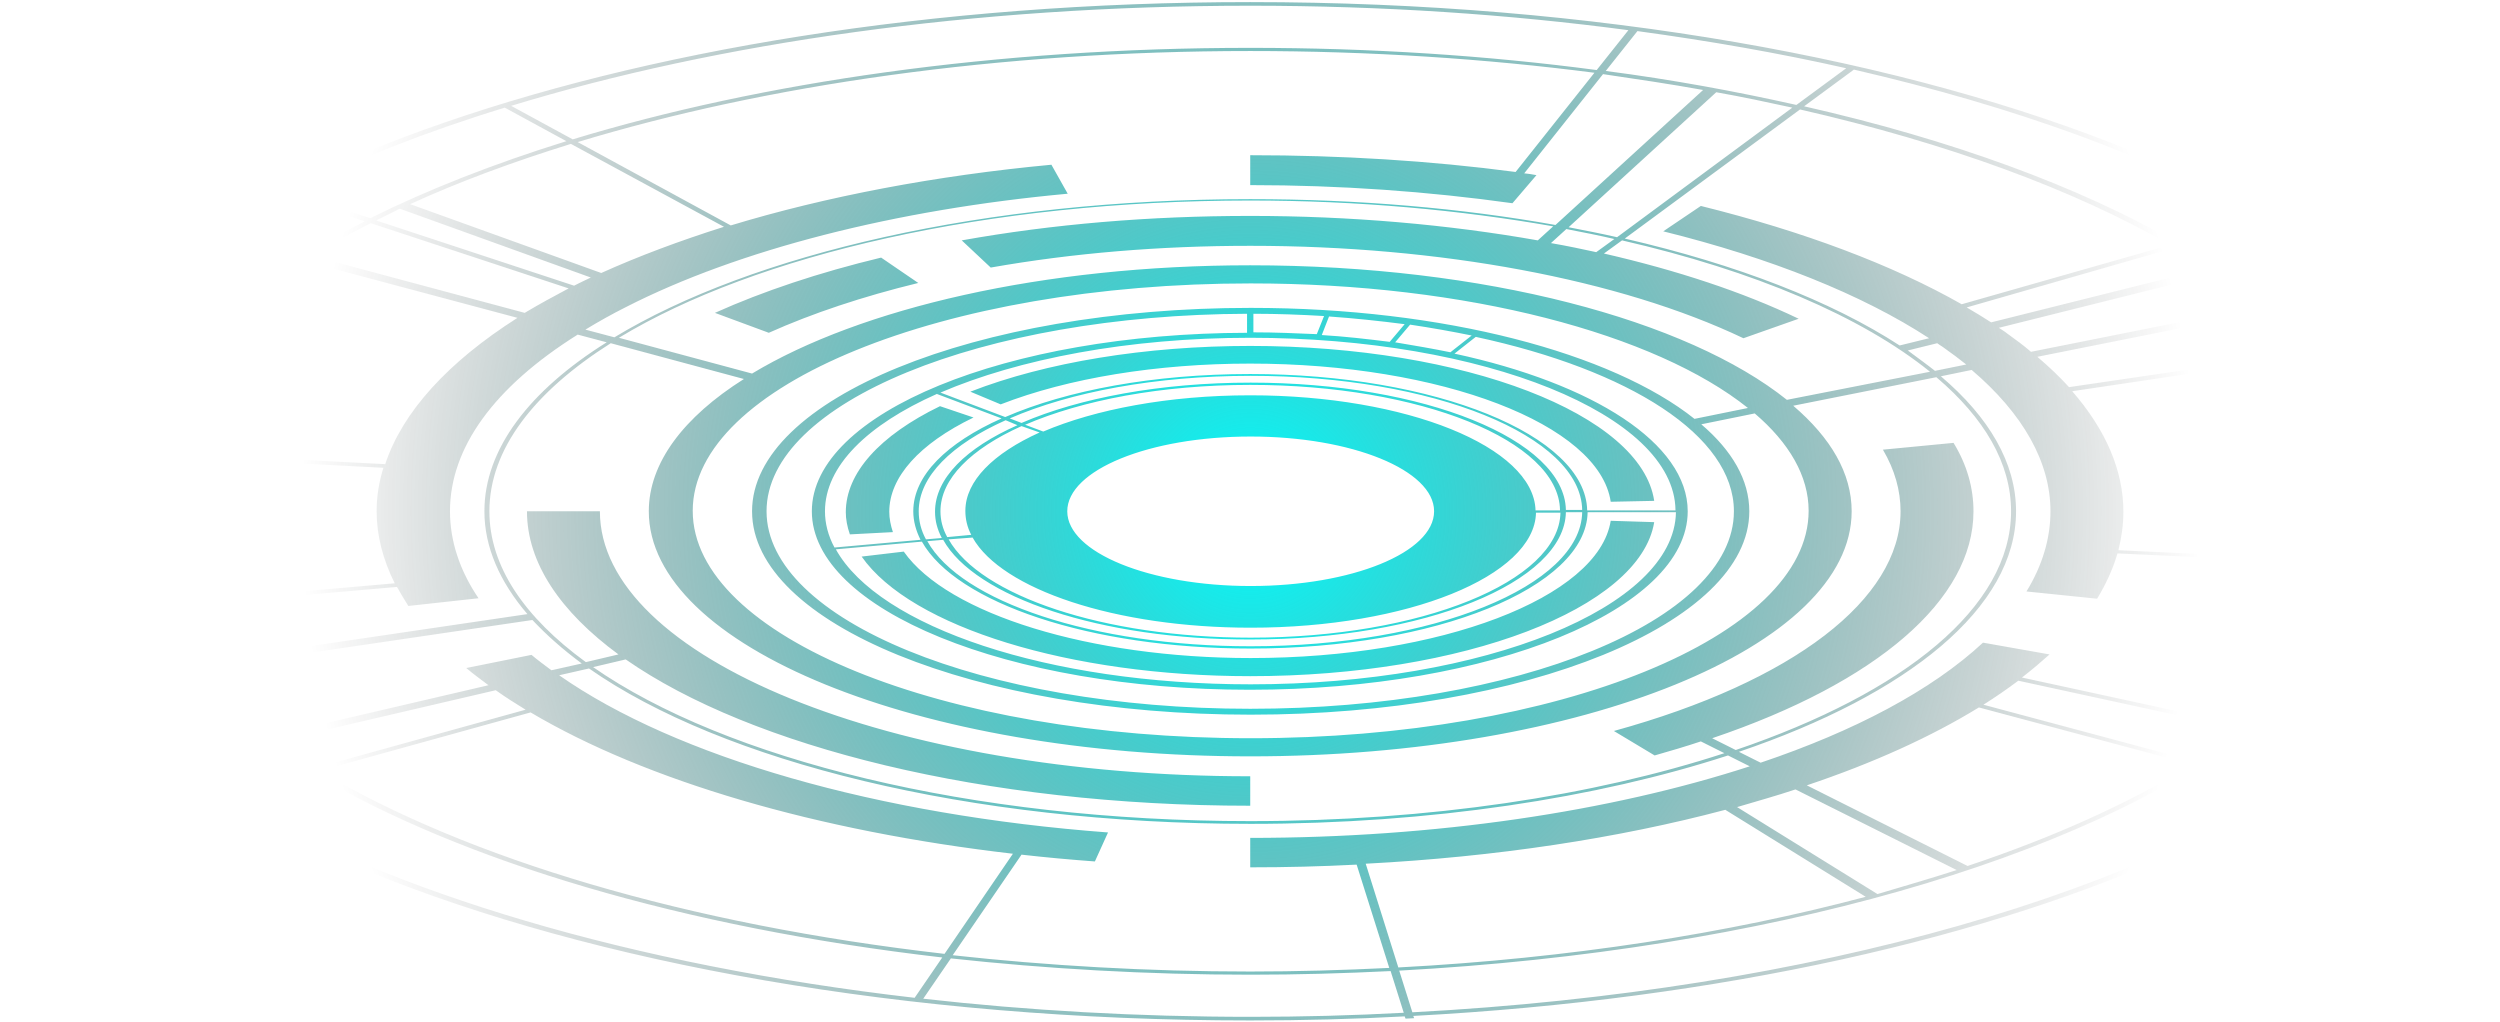 <svg width="1086" height="444" viewBox="0 0 1086 444" fill="none" xmlns="http://www.w3.org/2000/svg">
<path d="M382.761 111.899L398.893 122.919C374.695 128.822 352.858 136.103 333.971 144.565L310.56 135.907C331.611 126.461 355.809 118.393 382.761 111.899ZM613.922 441.318L614.315 442.302L610.578 442.498L610.184 441.515C588.15 442.695 565.919 443.286 543.098 443.286C244.065 443.286 0.707 344.106 0.707 222.099C0.707 212.85 2.084 203.798 4.838 194.745L2.477 194.549L2.871 192.974L5.231 193.171C40.25 84.742 268.066 0.912 543.098 0.912C842.132 0.912 1085.49 100.092 1085.49 222.099C1085.49 334.266 879.708 427.149 613.922 441.318ZM658.383 74.706L692.615 31.61C645.399 25.51 595.232 22.165 543.098 22.165C433.715 22.165 332.594 36.923 250.95 61.718L317.446 97.927C358.957 85.333 406.369 76.281 456.733 71.558L463.815 84.152C388.86 91.039 320.594 108.553 272.001 133.348C265.705 136.497 259.803 139.842 254.295 143.188L266.886 146.533C326.692 110.324 428.206 86.513 543.098 86.513C590.117 86.513 634.972 90.449 675.696 97.73L739.831 39.088C725.666 36.53 711.108 34.365 696.353 32.2L662.121 75.297C663.892 75.493 665.663 75.69 667.433 76.084L657.006 88.284C620.414 83.168 582.248 80.413 543.098 80.413V67.425C582.641 67.425 621.201 69.787 658.383 74.706ZM1033.36 222.099C1033.36 198.288 1023.13 175.46 1004.44 154.404L900.168 169.95C914.726 186.677 922.399 204.388 922.399 222.295C922.399 227.805 921.612 233.512 920.235 239.022L1030.4 244.139C1032.37 236.661 1033.36 229.38 1033.36 222.099ZM1003.06 152.83C997.55 146.73 991.452 140.826 984.566 135.119L885.019 154.995C890.134 159.324 894.659 163.653 898.791 168.179L1003.06 152.83ZM857.28 222.099C857.28 260.472 815.376 296.484 743.765 320.688L753.996 325.805C826.983 301.01 873.609 263.817 873.609 222.099C873.609 201.239 862.002 181.561 841.148 163.85L778.981 176.248C795.309 190.219 804.359 205.569 804.359 222.099C804.359 280.938 687.106 328.56 543.098 328.56C399.09 328.56 281.837 280.741 281.837 222.099C281.837 201.043 296.986 181.167 323.151 164.637L265.312 149.091C232.064 170.147 212.588 195.139 212.588 222.099C212.588 245.91 227.736 268.146 254.492 287.628L268.656 284.283C243.475 265.785 228.916 244.532 228.916 222.099H260.59C260.59 285.66 387.286 337.218 543.098 337.218V350.009C427.616 350.009 326.299 324.427 271.804 286.447L257.639 289.793C315.085 329.74 421.517 356.7 543.098 356.7C621.004 356.7 692.418 345.68 749.077 327.182L738.847 322.066C732.355 324.23 725.666 326.198 718.78 328.166L701.074 317.54C778.981 296.09 825.606 260.275 825.606 222.099C825.606 213.046 823.049 203.994 817.934 195.336L848.624 192.384C854.526 202.026 857.28 212.063 857.28 222.099ZM239.54 291.17L252.721 288.219C244.458 282.118 237.376 275.821 231.277 269.327L83.138 291.17C92.187 301.206 103.204 310.849 115.992 320.098L212.194 297.664C208.85 295.106 205.505 292.745 202.554 290.186L230.884 284.48C233.441 286.644 236.392 288.809 239.54 291.17ZM358.366 222.099C358.366 227.412 359.743 232.725 362.498 237.841L399.877 234.496C397.91 230.56 396.729 226.428 396.729 222.099C396.729 206.553 411.287 192.384 435.092 181.758L406.959 171.131C376.859 184.513 358.366 202.42 358.366 222.099ZM677.663 221.508C677.073 191.4 616.873 167.195 543.098 167.195C504.539 167.195 469.914 173.886 445.322 184.513L453.191 187.464C475.816 177.822 507.686 171.721 543.098 171.721C610.971 171.721 666.253 194.155 667.04 221.705H677.663V221.508ZM463.618 222.099C463.618 240.006 499.424 254.568 543.295 254.568C587.166 254.568 622.972 240.006 622.972 222.099C622.972 204.191 587.166 189.629 543.295 189.629C499.227 189.629 463.618 204.191 463.618 222.099ZM443.748 185.103C421.911 194.942 408.533 207.93 408.533 222.099C408.533 226.034 409.517 229.773 411.484 233.315L421.911 232.331C420.14 228.986 419.353 225.444 419.353 221.902C419.353 208.914 431.551 196.91 451.618 187.858L443.748 185.103ZM412.074 234.299C425.846 258.701 479.357 277.002 543.295 277.002C617.07 277.002 677.27 252.6 677.86 222.689H667.236C666.646 250.239 611.364 272.673 543.295 272.673C484.472 272.673 435.092 255.946 422.501 233.512L412.074 234.299ZM409.714 234.496L402.828 235.086C417.386 261.259 474.832 280.741 543.295 280.741C622.381 280.741 686.713 254.568 687.303 222.492H680.221C679.631 252.994 618.447 277.789 543.295 277.789C478.176 277.986 423.485 259.291 409.714 234.496ZM687.303 221.508C686.713 189.235 622.381 163.26 543.295 163.26C501.981 163.26 464.799 170.344 438.633 181.758L443.748 183.725C468.733 172.902 504.145 166.212 543.295 166.212C618.447 166.212 679.631 191.007 680.221 221.508H687.303ZM436.863 182.545C413.451 192.974 399.09 206.946 399.09 222.099C399.09 226.231 400.074 230.364 402.238 234.299L409.123 233.709C407.156 229.97 406.172 226.231 406.172 222.295C406.172 207.733 419.747 194.549 441.978 184.709L436.863 182.545ZM363.088 238.629C381.778 272.279 455.355 297.271 543.295 297.271C644.809 297.271 727.437 263.817 728.027 222.492H689.664C689.074 255.159 623.562 281.725 543.295 281.725C473.652 281.725 415.419 261.849 400.467 235.283L363.088 238.629ZM727.83 221.508C727.24 180.183 644.612 146.73 543.098 146.73C490.177 146.73 442.371 155.979 408.533 170.541L436.666 181.167C463.422 169.557 501.194 162.473 543.098 162.473C623.365 162.473 688.877 189.039 689.467 221.705H727.83V221.508ZM630.054 153.027L639.3 145.746C630.644 143.975 621.791 142.4 612.545 141.023L606.053 148.698C614.315 150.075 622.381 151.453 630.054 153.027ZM610.184 140.826C599.56 139.449 588.543 138.268 577.33 137.481L574.182 145.549C584.215 146.139 594.249 147.32 603.692 148.501L610.184 140.826ZM575.166 137.284C565.132 136.694 554.902 136.3 544.475 136.3V144.368C553.919 144.368 562.968 144.762 572.018 145.155L575.166 137.284ZM541.918 136.3C426.633 136.694 332.988 174.87 332.988 222.099C332.988 269.327 427.223 307.897 543.098 307.897C658.974 307.897 753.209 269.524 753.209 222.099C753.209 189.235 707.763 160.702 641.071 146.336L631.825 153.617C692.025 166.605 733.142 192.581 733.142 222.099C733.142 264.801 647.76 299.632 542.901 299.632C438.043 299.632 352.661 264.801 352.661 222.099C352.661 179.396 437.453 144.762 541.721 144.565V136.3H541.918ZM736.093 181.954L759.307 177.232C719.174 145.155 637.53 123.115 543.295 123.115C409.714 123.115 300.92 167.392 300.92 221.902C300.92 276.411 409.714 320.688 543.295 320.688C676.876 320.688 785.669 276.411 785.669 221.902C785.669 206.749 777.21 192.384 762.258 179.593L739.044 184.316C752.422 195.729 759.898 208.52 759.898 222.099C759.898 270.705 662.712 310.455 543.295 310.455C423.878 310.455 326.692 270.901 326.692 222.099C326.692 173.296 423.878 133.742 543.295 133.742C627.3 133.742 700.288 153.42 736.093 181.954ZM838.394 161.489C808.687 137.481 762.062 117.605 704.616 104.421L696.746 110.128C728.42 117.409 757.143 126.854 781.341 138.465L757.34 146.927C703.632 121.344 625.529 106.782 543.098 106.782C503.948 106.782 465.979 109.931 430.37 116.228L417.78 104.421C457.323 97.337 499.424 93.794 543.098 93.794C586.576 93.794 629.07 97.533 668.023 104.421L674.712 98.32C634.382 91.236 589.921 87.104 543.098 87.104C428.993 87.104 328.266 110.718 268.853 146.73L326.692 162.276C373.711 133.939 453.191 115.244 543.098 115.244C644.809 115.244 732.945 139.055 776.226 173.689L838.394 161.489ZM693.402 109.537L701.271 103.83C694.582 102.256 687.5 100.879 680.418 99.501L673.729 105.602C680.614 106.782 687.107 108.16 693.402 109.537ZM840.558 161.095L854.132 158.34C851.181 155.979 848.034 153.617 844.689 151.256C843.706 150.469 842.525 149.878 841.542 149.091L828.754 152.24C832.689 155.192 836.82 158.143 840.558 161.095ZM882.265 152.83L981.812 132.955C975.91 128.232 969.614 123.509 962.729 118.786L868.297 142.4C869.478 143.188 870.855 143.975 872.035 144.959C875.576 147.517 879.117 150.075 882.265 152.83ZM1006.4 152.24L1048.5 145.943C1032.37 128.232 1010.73 111.505 984.369 96.156L947.777 106.782C971.779 120.754 991.648 136.103 1006.4 152.24ZM944.826 107.569L854.329 133.545C858.067 135.71 861.608 137.874 864.953 140.039L959.384 116.425C954.663 113.473 949.941 110.521 944.826 107.569ZM942.662 106.389C900.561 82.184 845.673 62.112 781.932 47.55L705.796 103.634C754.389 114.85 795.506 130.79 825.213 150.075L838 146.927C809.081 128.035 769.341 112.095 722.518 100.485L738.847 89.465C783.309 100.485 822.065 115.047 852.165 132.168L942.662 106.389ZM778.587 46.763C767.767 44.401 756.75 42.04 745.536 40.072L681.401 98.714C688.484 100.092 695.566 101.469 702.452 103.043L778.587 46.763ZM780.358 45.582L801.998 29.642C773.275 23.148 742.979 17.835 711.305 13.506L697.533 30.823C726.256 34.562 753.996 39.678 780.358 45.582ZM247.999 62.505C222.621 70.377 199.21 79.035 178.159 88.678L261.18 118.589C277.313 111.308 295.215 104.618 314.495 98.517L247.999 62.505ZM163.404 95.762L249.377 124.099C251.737 122.919 254.098 121.738 256.656 120.557L173.634 90.646C170.29 92.417 166.946 93.991 163.404 95.762ZM161.044 96.943C151.994 101.469 143.534 106.192 135.468 111.112L227.933 135.907C233.835 132.364 240.327 128.822 247.016 125.28L161.044 96.943ZM57.169 195.926L167.339 201.633C174.815 179.003 194.488 157.356 224.785 138.071L131.927 113.276C93.171 137.678 66.809 165.818 57.169 195.926ZM56.579 197.5C54.218 205.569 52.841 213.834 52.841 222.099C52.841 236.07 56.382 249.649 63.071 262.833L171.47 253.388C166.355 243.155 163.601 232.528 163.601 222.099C163.601 215.801 164.585 209.504 166.552 203.207L56.579 197.5ZM64.054 264.408C68.382 272.673 74.088 280.741 80.973 288.612L229.113 266.769C217.112 252.797 210.423 237.645 210.423 222.099C210.423 195.139 229.9 169.754 263.541 148.698L250.95 145.352C214.555 168.179 195.472 194.549 195.472 222.099C195.472 234.89 199.603 247.681 207.866 259.881L177.372 263.227C175.602 260.472 174.028 257.717 172.454 254.962L64.054 264.408ZM60.513 264.604L16.839 268.343C31.594 296.09 58.939 321.869 96.712 344.499L133.698 334.266C99.27 313.604 74.088 289.99 60.513 264.604ZM136.649 333.676L228.326 308.291C223.801 305.536 219.473 302.781 215.342 299.829L119.14 322.262C124.451 326.001 130.353 329.937 136.649 333.676ZM138.813 334.857C202.948 373.033 298.56 401.567 410.304 414.358L440.01 370.868C355.022 361.029 280.657 339.186 230.49 309.471L138.813 334.857ZM413.845 414.948C454.962 419.475 498.44 422.033 543.098 422.033C563.558 422.033 583.625 421.442 603.495 420.458L589.33 375.591C574.182 376.379 558.64 376.772 543.098 376.772V363.981C623.562 363.981 699.501 352.567 760.094 332.889L750.651 328.166C693.795 346.664 621.594 357.881 543.295 357.881C420.731 357.881 313.511 330.724 255.869 290.383L242.884 293.335C293.838 328.953 381.384 354.142 481.324 361.62L475.619 374.214C464.799 373.427 454.175 372.443 443.748 371.262L413.845 414.948ZM607.43 420.262C681.598 416.326 750.651 405.503 810.458 389.563L749.471 351.78C702.845 364.178 649.727 372.246 593.265 375.198L607.43 420.262ZM850.001 377.953L779.964 342.925C771.701 345.68 763.242 348.041 754.586 350.6L815.573 388.382C827.573 384.84 838.984 381.495 850.001 377.953ZM952.302 332.102L859.641 307.307C838.787 320.098 813.606 331.511 784.883 341.154L854.723 376.182C892.495 363.587 925.35 348.632 952.302 332.102ZM974.533 316.949L876.757 295.696C872.035 299.239 866.92 302.781 861.608 306.126L954.269 330.921C961.548 326.198 968.237 321.672 974.533 316.949ZM976.303 315.572C1004.24 294.122 1022.73 270.508 1030.01 245.516L919.841 240.4C917.874 247.09 914.923 253.584 910.988 260.078L880.298 256.93C887.184 245.713 890.725 233.906 890.725 222.099C890.725 200.846 878.921 179.79 856.493 160.702L843.115 163.457C863.969 181.167 875.773 201.043 875.773 222.099C875.773 264.014 828.951 301.6 755.373 326.592L764.816 331.315C805.736 317.54 839.181 299.829 861.412 279.166L890.331 284.283C886.593 287.628 882.659 290.974 878.331 294.319L976.303 315.572ZM979.451 316.359L1018.8 325.017C1049.49 301.6 1069.95 275.427 1077.82 247.878L1033.36 245.713C1026.27 270.901 1007.58 294.712 979.451 316.359ZM1081.56 222.099C1081.56 195.926 1070.34 170.934 1049.68 147.517L1007.78 153.814C1026.67 175.067 1037.09 198.091 1037.09 222.099C1037.09 229.576 1036.11 236.858 1034.14 244.139L1078.6 246.303C1080.57 238.235 1081.56 230.167 1081.56 222.099ZM805.343 30.233L783.702 46.172C847.837 60.734 903.119 81.003 945.613 105.405L982.205 94.975C935.776 68.409 875.38 46.369 805.343 30.233ZM543.098 2.486C422.895 2.486 311.741 18.622 222.031 45.975L248.786 60.538C331.021 35.546 432.928 20.787 543.098 20.787C595.626 20.787 646.186 24.132 693.599 30.43L707.37 13.112C655.629 6.225 600.544 2.486 543.098 2.486ZM126.025 83.365L160.847 94.778C185.832 82.381 214.358 71.164 246.032 61.325L219.276 46.763C184.455 57.389 153.371 69.787 126.025 83.365ZM9.363 193.368L53.824 195.729C65.825 158.34 103.204 124.099 158.486 96.156L123.664 84.742C63.071 115.244 22.347 152.633 9.363 193.368ZM4.641 222.099C4.641 237.448 8.576 252.404 16.052 266.966L59.726 263.227C53.037 250.042 49.3 236.267 49.3 222.099C49.3 213.637 50.677 205.372 53.037 197.304L8.576 194.942C6.215 203.798 4.641 212.85 4.641 222.099ZM397.319 433.446L409.32 415.932C296.789 402.945 200.587 374.214 135.862 335.841L98.876 345.877C169.306 387.792 274.558 419.278 397.319 433.446ZM609.791 439.94L604.085 421.836C584.215 422.82 563.755 423.41 543.295 423.41C498.243 423.41 454.569 420.852 413.058 416.326L401.057 433.84C446.306 438.956 494.112 441.711 543.295 441.711C565.722 441.711 587.953 441.121 609.791 439.94ZM1017.03 326.198L977.68 317.54C903.906 373.033 767.767 412.981 607.823 421.639L613.529 439.743C788.03 430.495 936.563 386.808 1017.03 326.198ZM369.187 232.135L387.876 231.151C386.893 228.199 386.302 225.247 386.302 222.295C386.302 207.34 399.287 192.778 422.895 181.364L408.336 176.444C381.974 189.235 367.416 205.569 367.416 222.492C367.416 225.444 368.006 228.789 369.187 232.135ZM543.098 293.729C635.366 293.729 712.485 264.408 718.584 226.821L699.697 226.231C694.386 259.685 625.529 285.857 543.295 285.857C473.652 285.857 411.681 266.769 392.598 239.613L374.302 241.777C395.746 272.476 465.192 293.729 543.098 293.729ZM543.098 150.272C497.653 150.272 454.372 157.356 421.517 170.147L434.699 175.657C464.012 164.244 502.571 157.947 543.098 157.947C625.923 157.947 694.779 184.316 699.697 217.966L718.584 217.573C713.075 179.986 636.153 150.272 543.098 150.272Z" fill="url(#paint0_radial_1_1981)"/>
<defs>
<radialGradient id="paint0_radial_1_1981" cx="0" cy="0" r="1" gradientUnits="userSpaceOnUse" gradientTransform="translate(543.181 222.05) scale(414.126 414.238)">
<stop stop-color="#00FFFF"/>
<stop offset="1" stop-opacity="0"/>
</radialGradient>
</defs>
</svg>
